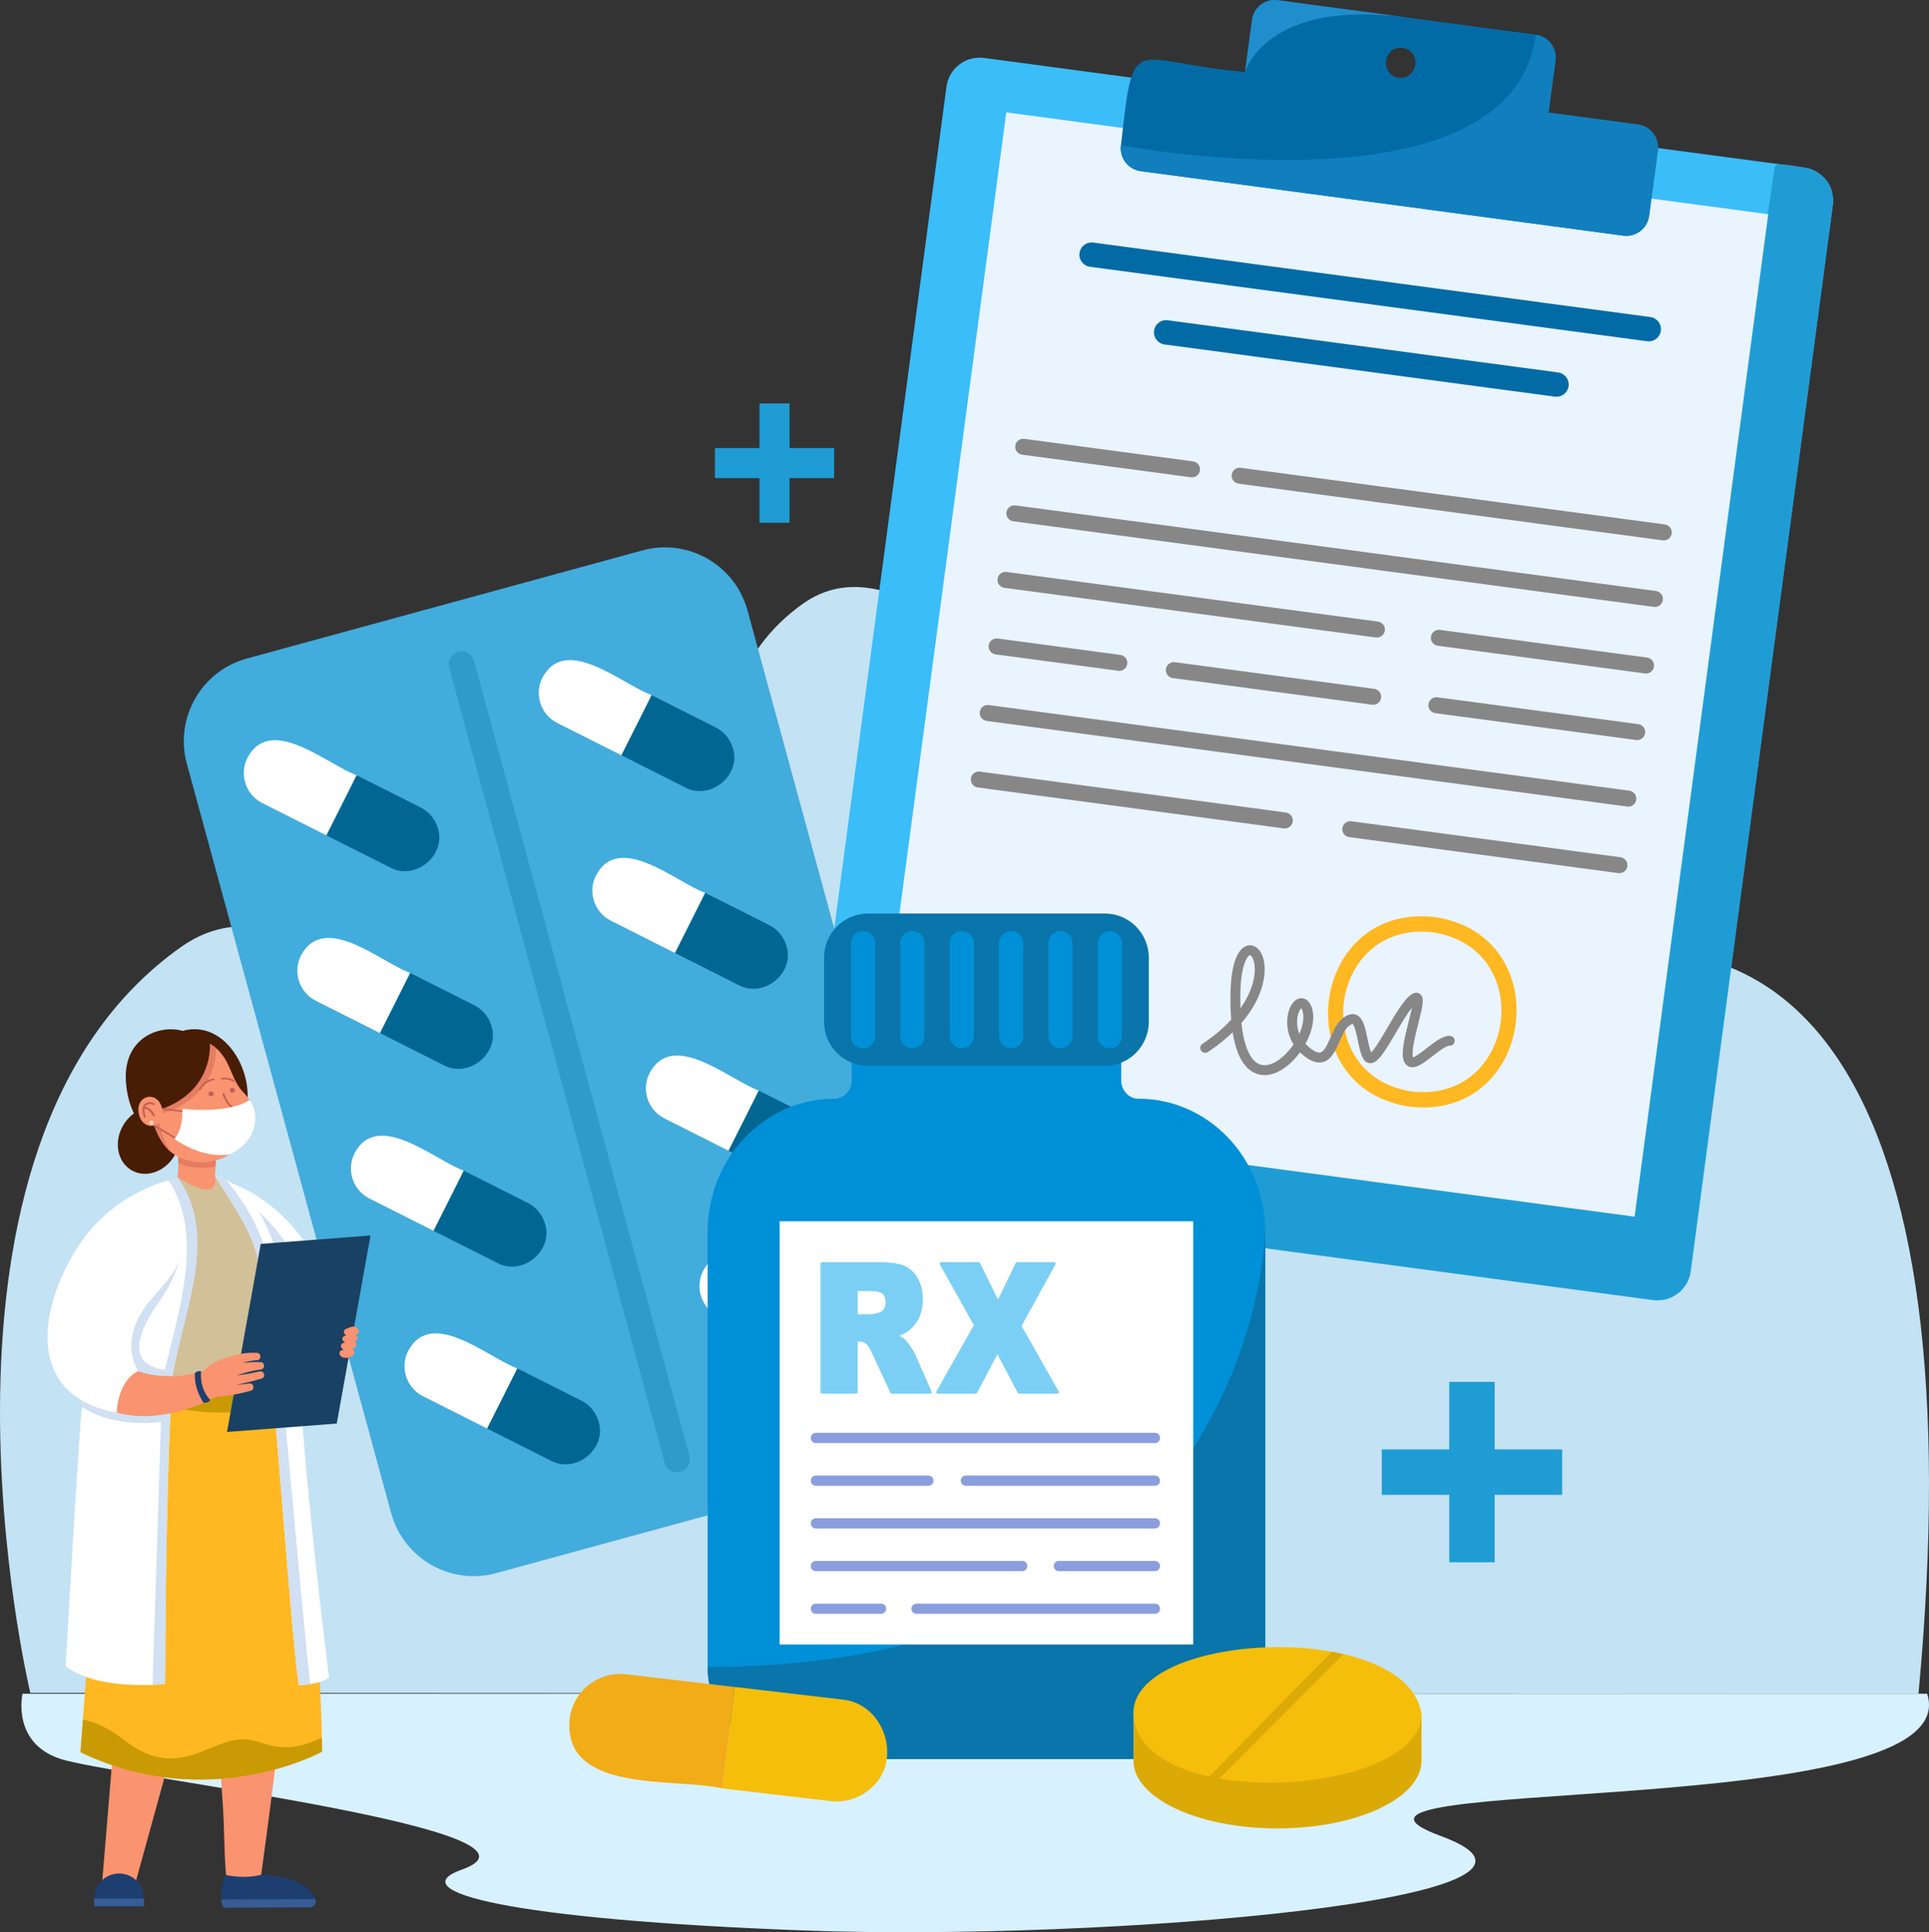 <svg width="583" height="584" viewBox="0 0 583 584" fill="none" xmlns="http://www.w3.org/2000/svg">
<rect x="0" y="0" width="583" height="584" fill="#333333" stroke="none"/>
<g clip-path="url(#clip0_163_16324)">
<path d="M6.801 511.924C6.801 511.924 3.167 527.835 19.896 532.083C42.781 537.895 172.171 553.489 139.537 565.092C121.116 571.643 153.881 580.213 243.608 583.49C333.335 586.764 487.299 573.933 435.523 554.945C383.747 535.958 595.286 551.419 582.436 511.924H6.801Z" fill="#D8F1FF"/>
<path d="M9.159 511.652C9.159 511.652 -30.41 346.008 54.941 286.068C93.197 259.202 134.798 331.421 184.19 301.449C228.163 274.764 200.014 212.419 242.827 182.359C295.486 145.388 383.443 328.939 445.237 300.465C542.441 255.675 597.144 327.031 579.822 511.924L9.159 511.652Z" fill="#C3E2F4"/>
<path d="M553.926 62.011L510.959 384.232C510.221 389.771 505.134 393.663 499.598 392.924L251.772 359.796C246.215 359.079 242.331 353.863 243.087 348.424L286.054 26.203C286.792 20.663 291.88 16.772 297.416 17.511L545.241 50.638C550.777 51.377 554.667 56.471 553.926 62.011Z" fill="#3BBDF8"/>
<path d="M553.927 62.011L510.96 384.232C510.222 389.771 505.134 393.663 499.598 392.924L251.773 359.796C246.636 359.11 242.92 354.678 242.999 349.617C243.511 348.952 243.783 348.601 243.783 348.601C243.783 348.601 493.715 370.112 536.353 50.358L537.508 49.607C545.605 50.287 554.771 51.533 553.927 62.011Z" fill="#209CD4"/>
<path d="M304.125 33.969L263.733 336.958L494.023 367.733L534.415 64.744L304.125 33.969Z" fill="#E9F4FF"/>
<path d="M426.043 334.488C388.52 328.784 395.989 272.823 433.685 277.179C471.208 282.883 463.736 338.847 426.043 334.488ZM433.069 281.787C401.43 278.134 395.172 325.1 426.659 329.883C458.298 333.533 464.553 286.567 433.069 281.787Z" fill="#FFB822"/>
<path d="M495.092 37.639L468.025 34.023L470.122 18.292C470.628 14.489 467.961 10.998 464.163 10.491L386.179 0.062C382.38 -0.445 378.893 2.223 378.384 6.026L376.287 21.756C341.574 18.729 342.727 8.489 338.788 43.914C338.282 47.718 340.946 51.209 344.745 51.719L490.614 71.219C494.412 71.725 497.899 69.055 498.405 65.252L501.048 45.441C501.554 41.641 498.887 38.146 495.092 37.639ZM422.744 23.471C416.861 22.583 418.034 13.802 423.942 14.489C429.823 15.377 428.652 24.158 422.744 23.471Z" fill="#026BA6"/>
<path d="M501.045 45.441L498.402 65.252C497.896 69.055 494.409 71.725 490.611 71.219L344.742 51.719C340.944 51.212 338.279 47.717 338.785 43.914C338.785 43.914 456.713 66.341 464.163 10.485C467.961 10.991 470.629 14.483 470.122 18.286L468.025 34.016L495.092 37.633C498.887 38.146 501.555 41.641 501.045 45.441Z" fill="#117FBD"/>
<path d="M425.171 5.275C382.497 -0.43 376.287 21.756 376.287 21.756L378.384 6.026C378.89 2.223 382.381 -0.445 386.179 0.062L425.171 5.275Z" fill="#208ECC"/>
<path d="M381.616 324.914C380.863 324.853 380.131 324.679 379.427 324.383C375.906 322.905 373.608 318.754 372.55 312C370.529 313.957 368.066 315.974 365.069 317.97C364.386 318.425 363.46 318.239 363.005 317.555C362.551 316.871 362.737 315.943 363.42 315.489C367.136 313.013 369.962 310.526 372.108 308.191C371.91 305.722 371.84 302.984 371.901 299.981C372.071 291.533 374.016 286.347 377.235 285.752C378.598 285.502 380.427 286.155 381.473 288.746C382.793 292.012 382.332 296.752 380.238 301.428C379.278 303.573 377.717 306.265 375.193 309.201C375.47 311.854 375.918 314.134 376.534 316.02C377.507 318.993 378.903 320.934 380.573 321.636C382.796 322.57 385.841 321.37 388.713 318.425C389.548 317.57 390.301 316.636 390.956 315.666C388.773 312.205 388.682 308.356 389.484 305.649C390.164 303.344 391.49 301.873 393.026 301.714C393.748 301.641 395.111 301.8 396.132 303.704C396.151 303.735 396.166 303.769 396.181 303.802C397.687 307.175 396.669 311.609 394.544 315.476C394.913 315.885 395.334 316.285 395.815 316.673C397.205 317.796 398.333 318.294 399.071 318.114C400.251 317.827 401.235 315.58 402.104 313.596C403.006 311.542 403.939 309.415 405.46 308.072C406.033 307.565 407.78 306.021 409.698 306.659C411.95 307.41 412.588 310.502 413.264 313.776C413.591 315.357 413.929 316.987 414.404 318.08C415.609 316.96 417.797 313.221 419.306 310.645C421.565 306.79 423.9 302.801 425.991 301.009C427.138 300.027 428.159 299.798 429.018 300.332C430.671 301.357 430.04 303.86 428.656 309.339C427.781 312.806 426.58 317.552 427.01 319.411C427.025 319.472 427.037 319.521 427.052 319.563C427.915 319.368 429.951 317.778 431.204 316.801C433.759 314.808 436.17 312.925 438.289 313.093C439.109 313.157 439.718 313.877 439.654 314.695C439.59 315.516 438.871 316.127 438.054 316.063C437.091 315.986 434.652 317.891 433.036 319.148C430.308 321.276 427.952 323.116 425.952 322.405C425.302 322.173 424.458 321.584 424.111 320.079C423.522 317.521 424.665 312.989 425.772 308.609C426.095 307.333 426.482 305.798 426.741 304.547C425.229 306.427 423.47 309.433 421.873 312.156C418.331 318.199 416.38 321.352 414.13 321.337C413.63 321.33 412.691 321.153 412.036 320C411.207 318.535 410.771 316.426 410.35 314.384C410.018 312.778 409.402 309.793 408.753 309.488C408.756 309.491 408.366 309.482 407.43 310.309C406.399 311.219 405.601 313.038 404.829 314.799C403.625 317.54 402.382 320.375 399.775 321.013C398.053 321.434 396.148 320.775 393.944 318.999C393.569 318.696 393.221 318.385 392.895 318.068C392.252 318.95 391.557 319.774 390.837 320.512C387.813 323.62 384.558 325.149 381.616 324.914ZM393.276 304.742C392.971 305.005 392.361 305.896 392.111 307.562C391.993 308.347 391.837 310.325 392.703 312.519C393.931 309.708 394.3 306.934 393.492 305.066C393.407 304.907 393.331 304.803 393.276 304.742ZM377.808 288.682C377.796 288.682 377.787 288.682 377.778 288.682C377.211 288.786 375.062 291.02 374.879 300.039C374.845 301.693 374.854 303.265 374.903 304.748C376.098 303.06 376.937 301.516 377.525 300.204C379.607 295.555 379.506 291.813 378.717 289.86C378.378 289.027 377.979 288.697 377.808 288.682Z" fill="#878787"/>
<path d="M502.527 163.313L374.339 146.179C373.016 146.002 372.086 144.784 372.263 143.462C372.44 142.138 373.656 141.207 374.976 141.384L503.164 158.518C504.487 158.695 505.417 159.913 505.24 161.235C505.063 162.559 503.85 163.49 502.527 163.313Z" fill="#878787"/>
<path d="M359.954 144.256L308.933 137.434C307.609 137.257 306.68 136.04 306.857 134.718C307.033 133.393 308.25 132.462 309.57 132.64L360.591 139.461C361.914 139.638 362.843 140.856 362.667 142.177C362.49 143.502 361.274 144.433 359.954 144.256Z" fill="#878787"/>
<path d="M499.845 183.43L306.25 157.551C304.927 157.374 303.997 156.156 304.174 154.834C304.351 153.51 305.567 152.579 306.887 152.756L500.482 178.635C501.805 178.812 502.734 180.03 502.558 181.351C502.381 182.676 501.168 183.607 499.845 183.43Z" fill="#878787"/>
<path d="M497.815 103.141L329.427 80.631C327.409 80.363 325.992 78.504 326.26 76.484C326.528 74.463 328.385 73.044 330.403 73.312L498.79 95.822C500.808 96.09 502.226 97.949 501.958 99.97C501.689 101.99 499.836 103.409 497.815 103.141Z" fill="#026BA6"/>
<path d="M469.925 119.885L351.955 104.115C349.937 103.846 348.519 101.987 348.787 99.967C349.056 97.946 350.912 96.527 352.93 96.796L470.9 112.566C472.918 112.834 474.336 114.693 474.068 116.714C473.799 118.734 471.943 120.153 469.925 119.885Z" fill="#026BA6"/>
<path d="M497.162 203.543L434.551 195.174C433.228 194.997 432.298 193.78 432.475 192.458C432.651 191.133 433.868 190.202 435.188 190.38L497.799 198.748C499.122 198.925 500.052 200.143 499.875 201.465C499.698 202.789 498.485 203.72 497.162 203.543Z" fill="#878787"/>
<path d="M415.828 192.672L303.567 177.664C302.244 177.487 301.314 176.27 301.491 174.948C301.668 173.623 302.884 172.692 304.204 172.869L416.465 187.877C417.788 188.054 418.717 189.272 418.541 190.593C418.367 191.918 417.151 192.849 415.828 192.672Z" fill="#878787"/>
<path d="M494.48 223.66L433.81 215.55C432.487 215.373 431.558 214.155 431.734 212.834C431.911 211.512 433.128 210.578 434.448 210.755L495.117 218.865C496.44 219.042 497.37 220.26 497.193 221.581C497.019 222.906 495.803 223.837 494.48 223.66Z" fill="#878787"/>
<path d="M414.69 212.993L354.451 204.941C353.128 204.764 352.198 203.546 352.375 202.225C352.552 200.903 353.768 199.969 355.088 200.146L415.328 208.198C416.651 208.375 417.58 209.593 417.404 210.914C417.227 212.239 416.013 213.17 414.69 212.993Z" fill="#878787"/>
<path d="M337.974 202.737L300.888 197.781C299.565 197.604 298.635 196.386 298.812 195.064C298.988 193.743 300.205 192.809 301.525 192.986L338.612 197.943C339.935 198.12 340.864 199.337 340.687 200.659C340.511 201.984 339.294 202.914 337.974 202.737Z" fill="#878787"/>
<path d="M491.797 243.773L298.202 217.894C296.879 217.717 295.949 216.5 296.126 215.178C296.303 213.853 297.519 212.922 298.839 213.099L492.434 238.978C493.757 239.155 494.687 240.373 494.51 241.695C494.336 243.019 493.12 243.95 491.797 243.773Z" fill="#878787"/>
<path d="M489.114 263.89L407.78 253.018C406.457 252.841 405.527 251.623 405.704 250.302C405.881 248.977 407.097 248.046 408.417 248.223L489.752 259.095C491.075 259.272 492.004 260.49 491.828 261.811C491.654 263.136 490.437 264.064 489.114 263.89Z" fill="#878787"/>
<path d="M387.989 250.372L295.522 238.011C294.199 237.834 293.27 236.616 293.446 235.294C293.623 233.97 294.839 233.039 296.159 233.216L388.627 245.577C389.95 245.754 390.879 246.972 390.702 248.293C390.526 249.618 389.309 250.546 387.989 250.372Z" fill="#878787"/>
<path d="M194.165 166.353L74.607 199.029C60.828 202.795 52.708 217.031 56.469 230.829L118.212 457.299C121.973 471.095 136.191 479.226 149.973 475.462L269.531 442.786C283.31 439.02 291.431 424.782 287.669 410.986L225.927 184.516C222.165 170.721 207.944 162.59 194.165 166.353Z" fill="#42ACDC"/>
<path d="M156.332 413.584C156.332 413.587 147.187 431.756 147.208 431.759L166.386 441.422C174.174 445.68 183.838 437.512 180.774 429.226C179.957 426.754 178.201 424.593 175.695 423.329C175.689 423.329 156.335 413.562 156.332 413.584Z" fill="#016692"/>
<path d="M123.3 408.407C120.831 413.416 122.855 419.487 127.845 422.001L147.193 431.75C147.218 431.759 156.341 413.581 156.329 413.572C147.519 410.406 130.323 394.984 123.3 408.407Z" fill="white"/>
<path d="M245.488 389.371C245.488 389.374 236.343 407.544 236.364 407.547L255.542 417.21C263.33 421.467 272.994 413.3 269.93 405.013C269.113 402.541 267.357 400.38 264.852 399.117C264.845 399.117 245.488 389.35 245.488 389.371Z" fill="#016692"/>
<path d="M212.453 384.195C209.984 389.204 212.008 395.274 216.998 397.789L236.347 407.538C236.371 407.547 245.495 389.368 245.483 389.359C236.676 386.194 219.48 370.775 212.453 384.195Z" fill="white"/>
<path d="M107.765 234.309C107.765 234.312 98.619 252.481 98.641 252.484L117.818 262.147C125.607 266.405 135.27 258.237 132.207 249.951C131.39 247.479 129.634 245.318 127.128 244.054C127.125 244.054 107.768 234.287 107.765 234.309Z" fill="#016692"/>
<path d="M74.733 229.132C72.263 234.141 74.287 240.211 79.278 242.726L98.626 252.475C98.65 252.484 107.774 234.306 107.762 234.296C98.955 231.131 81.756 215.709 74.733 229.132Z" fill="white"/>
<path d="M196.921 210.096C196.921 210.099 187.776 228.269 187.797 228.272L206.974 237.935C214.763 242.192 224.426 234.025 221.363 225.738C220.546 223.266 218.79 221.105 216.284 219.842C216.278 219.842 196.924 210.075 196.921 210.096Z" fill="#016692"/>
<path d="M163.886 204.92C161.417 209.928 163.441 215.999 168.431 218.514L187.779 228.262C187.804 228.271 196.927 210.093 196.915 210.084C188.108 206.919 170.912 191.5 163.886 204.92Z" fill="white"/>
<path d="M123.955 294.066C123.955 294.069 114.81 312.238 114.831 312.241L134.009 321.904C141.797 326.162 151.461 317.995 148.397 309.708C147.58 307.236 145.824 305.075 143.318 303.811C143.312 303.811 123.958 294.045 123.955 294.066Z" fill="#016692"/>
<path d="M90.922 288.89C88.453 293.898 90.477 299.969 95.467 302.484L114.815 312.232C114.84 312.241 123.964 294.063 123.951 294.054C115.141 290.889 97.945 275.469 90.922 288.89Z" fill="white"/>
<path d="M213.108 269.856C213.108 269.86 203.963 288.029 203.984 288.032L223.162 297.695C230.951 301.953 240.614 293.785 237.55 285.499C236.733 283.026 234.977 280.865 232.472 279.602C232.469 279.599 213.111 269.832 213.108 269.856Z" fill="#016692"/>
<path d="M180.076 264.68C177.607 269.689 179.631 275.759 184.621 278.274L203.97 288.023C203.994 288.032 213.118 269.854 213.106 269.844C204.296 266.679 187.1 251.257 180.076 264.68Z" fill="white"/>
<path d="M140.144 353.826C140.144 353.83 130.999 371.999 131.021 372.002L150.198 381.665C157.987 385.923 167.65 377.755 164.586 369.469C163.769 366.996 162.014 364.835 159.508 363.572C159.502 363.569 140.144 353.802 140.144 353.826Z" fill="#016692"/>
<path d="M107.109 348.65C104.64 353.659 106.664 359.729 111.655 362.244L131.003 371.993C131.027 372.002 140.151 353.823 140.139 353.814C131.332 350.649 114.136 335.227 107.109 348.65Z" fill="white"/>
<path d="M229.299 329.614C229.299 329.617 220.154 347.786 220.175 347.789L239.352 357.452C247.141 361.71 256.804 353.542 253.741 345.256C252.924 342.784 251.168 340.623 248.662 339.359C248.656 339.359 229.302 329.592 229.299 329.614Z" fill="#016692"/>
<path d="M196.266 324.438C193.796 329.446 195.821 335.517 200.811 338.032L220.159 347.78C220.183 347.789 229.307 329.611 229.295 329.602C220.485 326.437 203.289 311.014 196.266 324.438Z" fill="white"/>
<path d="M138.502 197.003C136.432 197.564 135.209 199.698 135.773 201.77L200.875 442.081C201.436 444.154 203.567 445.378 205.636 444.816C207.706 444.254 208.926 442.121 208.365 440.049L143.263 199.734C142.702 197.662 140.571 196.441 138.502 197.003Z" fill="#309ACA"/>
<path d="M382.382 372.276V503.829C382.382 519.19 369.942 531.646 354.596 531.646H241.656C226.314 531.646 213.873 519.19 213.873 503.829V372.276C213.873 361.176 218.159 351.125 225.091 343.852C232.02 336.576 241.592 332.077 252.17 332.077C255.054 332.077 257.392 329.623 257.392 326.599V311.021H338.87V326.599C338.87 329.626 341.205 332.077 344.088 332.077C365.235 332.077 382.382 350.075 382.382 372.276Z" fill="#0090D7"/>
<path d="M382.382 372.276V503.829C382.382 519.19 369.942 531.646 354.596 531.646H241.656C226.314 531.646 213.873 519.19 213.873 503.829C379.825 503.829 382.382 372.276 382.382 372.276Z" fill="#0975AA"/>
<path d="M333.895 322.142H262.361C255.014 322.142 249.058 316.179 249.058 308.823V289.424C249.058 282.068 255.014 276.104 262.361 276.104H333.895C341.241 276.104 347.198 282.068 347.198 289.424V308.823C347.198 316.179 341.241 322.142 333.895 322.142Z" fill="#0975AA"/>
<path d="M360.623 369.111H235.63V497.038H360.623V369.111Z" fill="white"/>
<path d="M276.597 409.341C276.341 408.743 275.856 407.928 275.113 406.848C274.366 405.761 273.799 405.062 273.387 404.714C272.988 404.373 272.451 404.043 271.762 403.71C272.777 403.359 273.622 402.947 274.286 402.477C275.719 401.467 276.862 400.13 277.679 398.503C278.496 396.883 278.908 394.935 278.908 392.717C278.908 390.171 278.368 387.974 277.298 386.185C276.219 384.378 274.774 383.124 273.003 382.452C271.281 381.799 268.775 381.469 265.559 381.469H248.436C248.18 381.469 247.973 381.677 247.973 381.933V420.778C247.973 421.034 248.18 421.242 248.436 421.242H258.755C259.011 421.242 259.218 421.034 259.218 420.778V405.477H259.66C260.495 405.477 261.224 405.74 261.879 406.268C262.215 406.552 262.788 407.272 263.617 409.103L269.11 420.973C269.186 421.138 269.351 421.242 269.531 421.242H281.139C281.298 421.242 281.441 421.162 281.529 421.031C281.615 420.9 281.627 420.732 281.566 420.588L276.597 409.341ZM259.224 390.244H263.273C265.013 390.244 266.193 390.537 266.781 391.117C267.376 391.703 267.662 392.54 267.662 393.675C267.662 394.438 267.476 395.091 267.092 395.671C266.726 396.226 266.272 396.562 265.696 396.696C264.077 397.121 263.385 397.212 263.093 397.212H259.224V390.244Z" fill="#7CCFF4"/>
<path d="M319.954 420.552L308.758 400.747L318.982 382.162C319.061 382.019 319.058 381.842 318.976 381.701C318.894 381.561 318.741 381.473 318.577 381.473H307.374C307.194 381.473 307.032 381.576 306.956 381.735L301.643 392.823L296.18 381.729C296.101 381.57 295.939 381.469 295.762 381.469H284.444C284.279 381.469 284.127 381.558 284.044 381.698C283.962 381.842 283.959 382.016 284.041 382.159L294.339 400.53L282.999 420.546C282.916 420.689 282.919 420.866 283.002 421.01C283.084 421.153 283.236 421.242 283.404 421.242H294.881C295.052 421.242 295.211 421.147 295.293 420.994L301.448 409.296L307.602 420.994C307.682 421.147 307.84 421.242 308.014 421.242H319.558C319.723 421.242 319.875 421.153 319.957 421.01C320.037 420.872 320.037 420.695 319.954 420.552Z" fill="#7CCFF4"/>
<path d="M349.051 436.163H246.585C245.732 436.163 245.043 435.471 245.043 434.619C245.043 433.764 245.735 433.075 246.585 433.075H349.048C349.902 433.075 350.591 433.768 350.591 434.619C350.594 435.474 349.902 436.163 349.051 436.163Z" fill="#8A9EDD"/>
<path d="M349.051 449.065H291.924C291.071 449.065 290.382 448.372 290.382 447.52C290.382 446.666 291.074 445.976 291.924 445.976H349.051C349.905 445.976 350.594 446.669 350.594 447.52C350.594 448.375 349.902 449.065 349.051 449.065Z" fill="#8A9EDD"/>
<path d="M280.596 449.065H246.585C245.732 449.065 245.043 448.372 245.043 447.52C245.043 446.666 245.735 445.976 246.585 445.976H280.593C281.447 445.976 282.136 446.669 282.136 447.52C282.139 448.375 281.447 449.065 280.596 449.065Z" fill="#8A9EDD"/>
<path d="M349.051 461.966H246.585C245.732 461.966 245.043 461.273 245.043 460.422C245.043 459.57 245.735 458.877 246.585 458.877H349.048C349.902 458.877 350.591 459.57 350.591 460.422C350.591 461.273 349.902 461.966 349.051 461.966Z" fill="#8A9EDD"/>
<path d="M349.051 474.867H320.015C319.162 474.867 318.473 474.174 318.473 473.323C318.473 472.468 319.165 471.778 320.015 471.778H349.051C349.905 471.778 350.594 472.471 350.594 473.323C350.594 474.174 349.902 474.867 349.051 474.867Z" fill="#8A9EDD"/>
<path d="M308.956 474.867H246.585C245.732 474.867 245.043 474.174 245.043 473.323C245.043 472.468 245.735 471.778 246.585 471.778H308.953C309.806 471.778 310.495 472.471 310.495 473.323C310.498 474.174 309.806 474.867 308.956 474.867Z" fill="#8A9EDD"/>
<path d="M349.051 487.768H276.987C276.133 487.768 275.444 487.076 275.444 486.224C275.444 485.373 276.136 484.68 276.987 484.68H349.051C349.905 484.68 350.593 485.373 350.593 486.224C350.593 487.076 349.901 487.768 349.051 487.768Z" fill="#8A9EDD"/>
<path d="M266.281 487.768H246.585C245.732 487.768 245.043 487.076 245.043 486.224C245.043 485.373 245.735 484.68 246.585 484.68H266.281C267.135 484.68 267.824 485.373 267.824 486.224C267.824 487.076 267.135 487.768 266.281 487.768Z" fill="#8A9EDD"/>
<path d="M260.818 316.856C258.803 316.856 257.166 315.22 257.166 313.2V285.041C257.166 283.024 258.8 281.385 260.818 281.385C262.833 281.385 264.47 283.02 264.47 285.041V313.2C264.47 315.22 262.836 316.856 260.818 316.856Z" fill="#0090D7"/>
<path d="M290.666 316.856C288.651 316.856 287.014 315.22 287.014 313.2V285.041C287.014 283.024 288.648 281.385 290.666 281.385C292.681 281.385 294.318 283.02 294.318 285.041V313.2C294.318 315.22 292.684 316.856 290.666 316.856Z" fill="#0090D7"/>
<path d="M275.744 316.856C273.729 316.856 272.092 315.22 272.092 313.2V285.041C272.092 283.024 273.726 281.385 275.744 281.385C277.759 281.385 279.396 283.02 279.396 285.041V313.2C279.393 315.22 277.759 316.856 275.744 316.856Z" fill="#0090D7"/>
<path d="M305.59 316.856C303.575 316.856 301.938 315.22 301.938 313.2V285.041C301.938 283.024 303.572 281.385 305.59 281.385C307.605 281.385 309.242 283.02 309.242 285.041V313.2C309.239 315.22 307.605 316.856 305.59 316.856Z" fill="#0090D7"/>
<path d="M320.512 316.856C318.497 316.856 316.86 315.22 316.86 313.2V285.041C316.86 283.024 318.494 281.385 320.512 281.385C322.527 281.385 324.164 283.02 324.164 285.041V313.2C324.164 315.22 322.527 316.856 320.512 316.856Z" fill="#0090D7"/>
<path d="M335.434 316.856C333.419 316.856 331.782 315.22 331.782 313.2V285.041C331.782 283.024 333.416 281.385 335.434 281.385C337.449 281.385 339.086 283.02 339.086 285.041V313.2C339.086 315.22 337.452 316.856 335.434 316.856Z" fill="#0090D7"/>
<path d="M429.63 518.156V532.162C429.63 543.464 410.138 552.626 386.096 552.626C373.969 552.626 362.998 550.294 355.106 546.534C347.348 542.838 342.562 537.762 342.562 532.162V518.156H429.63Z" fill="#DCAA07"/>
<path d="M429.63 518.155C429.221 542.643 347.789 547.84 342.729 519.984C342.543 518.961 342.491 517.972 342.561 517.014C343.768 500.795 380.508 494.08 405.916 499.913C418.491 502.797 428.285 508.755 429.63 518.155Z" fill="#F5BE0B"/>
<path d="M406.044 499.962L367.848 538.242C366.857 538.043 366.107 537.469 365.156 537.237L402.554 499.19C403.545 499.388 405.093 499.733 406.044 499.962Z" fill="#DCAA07"/>
<path d="M218.376 540.534C218.379 540.527 221.937 509.848 221.967 509.863L254.341 513.647C267.766 514.761 273.208 533.196 262.407 541.141C259.31 543.592 255.28 544.864 251.049 544.37C251.049 544.367 218.361 540.564 218.376 540.534Z" fill="#F5BE0B"/>
<path d="M172.177 519.477C173.223 511.062 180.856 505.059 189.279 506.042L221.94 509.86C221.976 509.866 218.382 540.543 218.361 540.546C204.555 537.195 169.888 542.368 172.177 519.477Z" fill="#F2AC18"/>
<path d="M89.16 473.072C87.096 504.357 83.213 535.571 78.939 566.629C77.945 573.985 69.184 575.389 68.37 567.361C67.641 559.386 67.867 551.902 67.233 543.888C65.773 520.511 63.7 497.099 61.112 473.817C59.335 453.615 89.867 452.767 89.16 473.072Z" fill="#F99370"/>
<path d="M66.629 475.874L41.056 568.64C40.233 571.741 38.181 572.858 35.093 572.031C32.338 571.293 30.585 572.196 30.826 569.44L38.995 471.012C41.3 450.951 71.238 456.191 66.629 475.874Z" fill="#F99370"/>
<path d="M78.939 566.626C90.855 567.2 94.324 571.268 95.299 573.997C95.306 574.012 95.309 574.024 95.315 574.04C95.736 575.233 94.827 576.481 93.568 576.484L67.641 576.57C67.202 575.807 66.962 574.961 66.852 574.091C66.41 570.56 68.187 566.663 68.187 566.663C68.187 566.663 73.564 568.051 78.939 566.626Z" fill="#1D3F70"/>
<path d="M95.299 574L66.852 574.092C66.958 574.961 67.202 575.81 67.641 576.57L93.568 576.484C94.83 576.481 95.738 575.233 95.314 574.04L95.299 574Z" fill="#395B96"/>
<path d="M43.523 573.817V576.149H28.467V573.817C28.467 569.641 31.838 566.257 35.993 566.257C40.151 566.257 43.523 569.641 43.523 573.817Z" fill="#1D3F70"/>
<path d="M43.523 573.817H28.467V576.149H43.523V573.817Z" fill="#395B96"/>
<path d="M37.184 340.193C34.313 345.171 35.477 351.223 39.785 353.714C44.092 356.204 49.908 354.187 52.78 349.209C55.652 344.231 54.487 338.178 50.18 335.688C45.872 333.197 40.056 335.215 37.184 340.193Z" fill="#481D05"/>
<path d="M49.163 345.399C49.163 345.399 39.017 341.398 38.051 326.87C37.039 311.622 51.943 308.557 57.948 312.891L49.163 345.399Z" fill="#481D05"/>
<path d="M67.257 356.741C67.257 356.741 92.391 362.153 101.972 396.941L77.689 402.474L67.257 356.741Z" fill="white"/>
<path d="M78.052 365.992C78.052 365.992 85.426 372.869 86.99 377.169C88.55 381.469 82.74 381.729 82.74 381.729L78.052 365.992Z" fill="#D1E0F2"/>
<path d="M55.106 311.594C69.791 307.456 79.558 328.82 72.513 339.951L55.106 311.594Z" fill="#481D05"/>
<path d="M39.014 433.413H84.852C85.09 415.265 82.996 396.919 78.74 379.296C76.198 369.011 74.738 360.788 64.949 355.291C65.647 349.199 64.696 340.418 63.846 336.799C63.401 334.845 62.002 333.368 60.435 332.877C56.42 331.482 51.664 334.906 52.902 339.439C53.265 339.21 54.432 352.129 53.628 355.716C33.731 362.073 43.873 384.705 42.513 399.889C42.407 411.044 41.334 422.508 39.014 433.413Z" fill="#F99370"/>
<path d="M52.793 338.846C52.82 339.042 52.857 339.243 52.902 339.436C53.165 339.262 53.899 346.391 53.905 351.565C58.761 353.774 64.16 352.779 65.151 352.575C65.431 345.497 65.715 334.802 60.435 332.873C56.646 331.253 52.125 334.711 52.793 338.846Z" fill="#E57D61"/>
<path d="M45.162 334.082C45.979 339.149 47.686 344.859 51.683 348.207H51.689C53.304 349.55 55.271 350.405 57.356 350.817C69.162 354.122 83.008 340.382 73.781 330.374C70.427 327.273 69.717 321.776 67.043 318.693C63.157 313.047 54.63 313.34 50.024 317.946C45.863 322.106 44.44 327.844 45.162 334.082Z" fill="#F99370"/>
<path d="M64.472 330.96C64.935 330.081 63.542 329.373 63.106 330.264C62.642 331.146 64.036 331.854 64.472 330.96Z" fill="#C16256"/>
<path d="M70.909 329.876C71.372 328.997 69.979 328.289 69.543 329.18C69.083 330.059 70.473 330.768 70.909 329.876Z" fill="#C16256"/>
<path d="M68.476 336.545C69.879 336.53 72.058 335.581 70.287 334.335C68.842 333.551 67.775 330.548 67.766 330.517C66.269 329.388 68.4 334.064 70.01 334.845C71.144 335.541 68.781 336.216 67.803 335.871C67.65 335.822 67.486 335.904 67.437 336.06C67.355 336.579 68.114 336.506 68.476 336.545Z" fill="#C16256"/>
<path d="M97.327 529.436C97.327 529.436 63.152 548.307 24.327 529.595C24.327 529.595 24.586 525.88 25.05 519.773C27.071 492.682 32.878 418.47 36.28 411.719C41.538 413.089 46.937 414.02 52.318 414.637C64.121 416.01 78.293 415.931 89.429 414.68C90.932 422.484 96.721 495.301 97.281 525.2C97.315 526.729 97.327 528.145 97.327 529.436Z" fill="#FFB822"/>
<path d="M36.77 410.007C36.77 410.007 59.258 429.961 89.432 414.676C89.392 414.621 85.176 367.097 64.95 355.291C64.95 355.291 67.389 364.53 53.625 355.716C36.649 361.295 43.047 388.681 36.77 410.007Z" fill="#D2C099"/>
<path d="M89.435 414.676C89.435 414.676 62.343 425.682 36.773 410.007L33.987 416.91C33.987 416.91 54.869 434.732 90.297 422.871L89.435 414.676Z" fill="#C99A03"/>
<path d="M52.317 414.637C52.311 414.676 52.308 414.722 52.301 414.765C51.231 423.189 49.927 468.497 49.927 508.944C49.927 508.944 48.451 509.115 46.098 509.213C39.773 509.481 27.113 509.216 19.857 503.64C19.857 503.64 24.15 425.344 25.436 418.473C28.93 397.707 39.623 376.818 49.439 359.427C49.951 358.524 50.457 357.626 50.963 356.741C63.306 373.812 56.322 394.435 52.317 414.637Z" fill="white"/>
<path d="M45.162 334.082C45.979 339.149 47.686 344.859 51.683 348.207H51.689C49.473 345.454 48.092 339.295 48.092 339.295L49.137 336.554C66.705 330.878 65.212 316.703 65.212 316.703C62.59 314.411 59.039 313.993 55.673 314.833C47.427 316.969 44.126 325.887 45.162 334.082Z" fill="#E57D61"/>
<path d="M63.428 315.418C63.428 315.418 64.748 329.428 49.025 335.144L43.382 332.025C37.88 321.217 47.937 305.264 63.428 315.418Z" fill="#481D05"/>
<path d="M99.433 506.988C98.055 508.147 95.729 508.721 93.766 509.002V509.005C91.857 509.28 90.294 509.28 90.294 509.28C87.367 489.178 81.953 400.731 78.027 380.813C78.012 380.734 77.996 380.657 77.981 380.581C75.878 371.373 69.598 363.108 64.949 355.291C65.105 355.34 65.257 355.392 65.413 355.441C84.928 361.911 88.459 394.001 91.842 435.8C94.281 465.943 99.433 506.988 99.433 506.988Z" fill="white"/>
<path d="M50.507 429.491C50.507 429.491 35.268 432.424 24.735 425.197C24.735 425.197 24.751 421.339 25.436 418.476C26.119 415.61 50.757 427.312 50.757 427.312L50.507 429.491Z" fill="#D1E0F2"/>
<path d="M52.317 414.637C52.311 414.676 52.308 414.722 52.302 414.765C51.232 423.189 49.927 468.497 49.927 508.944C49.927 508.944 48.452 509.115 46.099 509.213L49.056 417.091C54.366 395.018 61.703 373.4 50.961 356.741C50.961 356.741 51.595 356.369 52.281 356.103C52.918 355.856 53.607 355.716 53.625 355.716C65.974 372.786 56.323 394.435 52.317 414.637Z" fill="#D1E0F2"/>
<path d="M93.766 509.002V509.005C91.857 509.28 90.294 509.28 90.294 509.28C87.367 489.178 81.953 400.731 78.027 380.813C78.012 380.734 77.996 380.657 77.981 380.581C75.878 371.373 69.598 363.108 64.949 355.291C65.105 355.34 65.257 355.392 65.413 355.441C66.388 355.774 67.397 356.167 68.321 356.653C69.244 357.657 70.299 359.036 71.284 360.376C76.396 367.265 80.761 376.284 81.883 385.584C83.938 402.123 91.708 492.115 93.766 509.002Z" fill="#D1E0F2"/>
<path d="M54.176 381.176C54.176 381.176 52.689 386.963 47.973 393.598C43.254 400.234 35.593 413.849 52.378 414.182L51.719 419.248L32.975 417.005L36.77 391.111L54.176 381.176Z" fill="#D1E0F2"/>
<path d="M45.488 359.995C33.011 369.233 21.135 386.432 19.903 401.699C18.613 430.657 45.537 432.968 66.05 421.806C70.375 419.606 66.778 412.952 62.139 414.182C58.758 415.052 56.368 415.812 53.036 415.906C23.457 416.734 41.257 392.875 52.725 382.144C52.725 382.144 53.829 354.138 45.488 359.995Z" fill="#F99370"/>
<path d="M24.601 423.222C27.47 424.913 31.009 426.192 35.304 426.946C35.304 426.946 35.356 417.481 41.818 414.383C41.818 414.383 35.801 406.036 44.062 394.795C48.546 388.694 54.396 384.561 55.359 376.495C55.942 371.626 50.964 356.741 50.964 356.741C45.931 358.06 32.451 362.952 23.516 376.894C13.182 393.022 9.164 414.121 24.601 423.222Z" fill="white"/>
<path d="M68.614 432.809L101.781 430.258L111.978 373.412L78.808 375.963L68.614 432.809Z" fill="#194163"/>
<path d="M104.235 410.379C105.689 410.663 108.579 409.051 106.369 407.748C105.527 407.296 104.741 407.699 104.061 407.974L104.131 407.977C101.888 407.873 102.253 410.272 104.235 410.379Z" fill="#F99370"/>
<path d="M105.036 408.179C106.026 408.066 107.133 407.696 107.606 406.744C108.237 405.215 105.088 404.345 104.533 405.7C104.539 405.67 104.569 405.67 104.505 405.703C104.441 405.734 104.322 405.767 104.24 405.78C104.237 405.78 104.197 405.786 104.252 405.78C101.987 406.103 103.271 408.426 105.036 408.179Z" fill="#F99370"/>
<path d="M105.963 405.905L107.338 405.395C109.31 404.47 106.987 402.547 105.606 403.204L104.231 403.713C102.259 404.635 104.582 406.561 105.963 405.905Z" fill="#F99370"/>
<path d="M106.405 403.799L107.78 403.289C109.752 402.364 107.433 400.441 106.049 401.097L104.674 401.607C102.701 402.532 105.024 404.455 106.405 403.799Z" fill="#F99370"/>
<path d="M61.737 417.86C61.743 417.533 61.843 417.234 62.008 416.978C61.557 416.431 61.203 414.915 61.691 414.301C64.078 411.307 70.105 409.555 73.558 409.064C74.933 408.868 76.323 408.819 77.698 408.902C79.036 408.951 79.058 411.054 77.701 411.112C76.232 411.203 74.787 411.46 73.391 411.902C75.153 411.713 76.973 411.634 78.744 411.688C80.052 411.676 80.21 413.715 78.896 413.889C76.409 414.243 73.942 414.884 71.568 415.714C73.909 415.436 76.229 415.024 78.53 414.506C79.866 414.188 80.414 416.273 79.082 416.645C76.57 417.417 74.016 418.055 71.434 418.55C72.742 418.47 74.089 418.327 75.388 418.165C76.701 417.976 77.11 420.018 75.802 420.335C75.323 420.463 74.845 420.595 74.366 420.717C70.967 421.559 67.489 422.203 63.974 422.252C62.298 422.438 61.124 420.396 62.221 419.084C61.913 418.769 61.724 418.336 61.737 417.86Z" fill="#F99370"/>
<path d="M55.536 336.148C55.664 336.148 55.774 336.054 55.789 335.923C55.805 335.782 55.704 335.657 55.564 335.639L49.056 334.891C48.915 334.876 48.79 334.976 48.772 335.117C48.757 335.257 48.857 335.382 48.998 335.401L55.506 336.148C55.515 336.148 55.524 336.148 55.536 336.148Z" fill="#C16256"/>
<path d="M53.234 344.371C53.32 344.371 53.405 344.325 53.454 344.246C53.527 344.124 53.487 343.968 53.366 343.895L46.751 339.942C46.629 339.869 46.473 339.909 46.4 340.031C46.327 340.153 46.367 340.309 46.488 340.382L53.103 344.334C53.146 344.359 53.189 344.371 53.234 344.371Z" fill="#C16256"/>
<path d="M41.95 336.643C43.193 342.399 50.217 340.913 49.025 335.144C47.781 329.388 40.761 330.875 41.95 336.643Z" fill="#F99370"/>
<path d="M43.775 337.833C43.967 337.836 44.111 337.641 44.053 337.458C42.958 334.397 44.312 333.109 46.376 333.957C46.723 334.101 46.94 333.548 46.586 333.417C44.172 332.428 42.19 333.96 43.498 337.626C43.535 337.751 43.65 337.833 43.775 337.833Z" fill="#C16256"/>
<path d="M46.48 337.427C47.379 337.354 45.666 334.574 43.465 334.427C43.309 334.418 43.166 334.537 43.157 334.699C43.148 334.857 43.267 334.998 43.428 335.007C45.678 335.236 45.949 337.351 46.48 337.427Z" fill="#C16256"/>
<path d="M45.117 339.298C45.105 340.144 46.431 340.144 46.419 339.298C46.431 338.453 45.105 338.453 45.117 339.298Z" fill="#F4D4BE"/>
<path d="M75.354 332.468C75.354 332.468 70.513 336.606 55.106 335.148C55.106 335.148 55.551 341.041 52.728 344.203C52.728 344.203 60.569 350.329 69.452 348.9C69.452 348.9 75.619 346.138 76.829 340.605C78.039 335.068 75.354 332.468 75.354 332.468Z" fill="white"/>
<path d="M60.328 329.535C60.414 329.535 60.499 329.492 60.548 329.413C62.209 326.672 64.559 326.473 64.584 326.473C64.724 326.464 64.831 326.342 64.822 326.202C64.812 326.061 64.691 325.958 64.55 325.964C64.444 325.97 61.92 326.168 60.115 329.147C60.042 329.266 60.081 329.425 60.2 329.498C60.24 329.525 60.283 329.535 60.328 329.535Z" fill="#C16256"/>
<path d="M70.644 326.962C70.729 326.962 70.811 326.919 70.86 326.843C70.933 326.724 70.897 326.565 70.778 326.492C70.705 326.446 68.943 325.365 66.977 325.808C66.839 325.838 66.754 325.976 66.784 326.113C66.815 326.25 66.952 326.339 67.089 326.305C68.854 325.909 70.494 326.916 70.51 326.925C70.549 326.949 70.598 326.962 70.644 326.962Z" fill="#C16256"/>
<path d="M60.81 414.533C60.81 414.533 59.99 419.267 63.511 423.106C63.511 423.106 63.212 424.037 61.547 423.998C61.547 423.998 58.596 420.002 58.923 415.021C58.92 415.021 59.672 414.093 60.81 414.533Z" fill="#1D3F70"/>
<path d="M97.327 529.436C97.327 529.436 63.152 548.307 24.327 529.595C24.327 529.595 24.586 525.88 25.05 519.773C28.47 520.365 32.658 522.09 37.542 525.92C52.281 537.481 61.347 527.705 70.949 525.92C79.695 524.293 82.594 532.137 97.281 525.197C97.315 526.729 97.327 528.145 97.327 529.436Z" fill="#C99A03"/>
<path d="M252.097 135.423H238.62V121.93H229.551V135.423H216.074V144.506H229.551V157.997H238.62V144.506H252.097V135.423Z" fill="#209CD4"/>
<path d="M472.128 438.068H451.734V417.671H438.01V438.068H417.616V451.798H438.01V472.19H451.734V451.798H472.128V438.068Z" fill="#209CD4"/>
</g>
<defs>
<clipPath id="clip0_163_16324">
<rect width="583" height="584" fill="white"/>
</clipPath>
</defs>
</svg>
